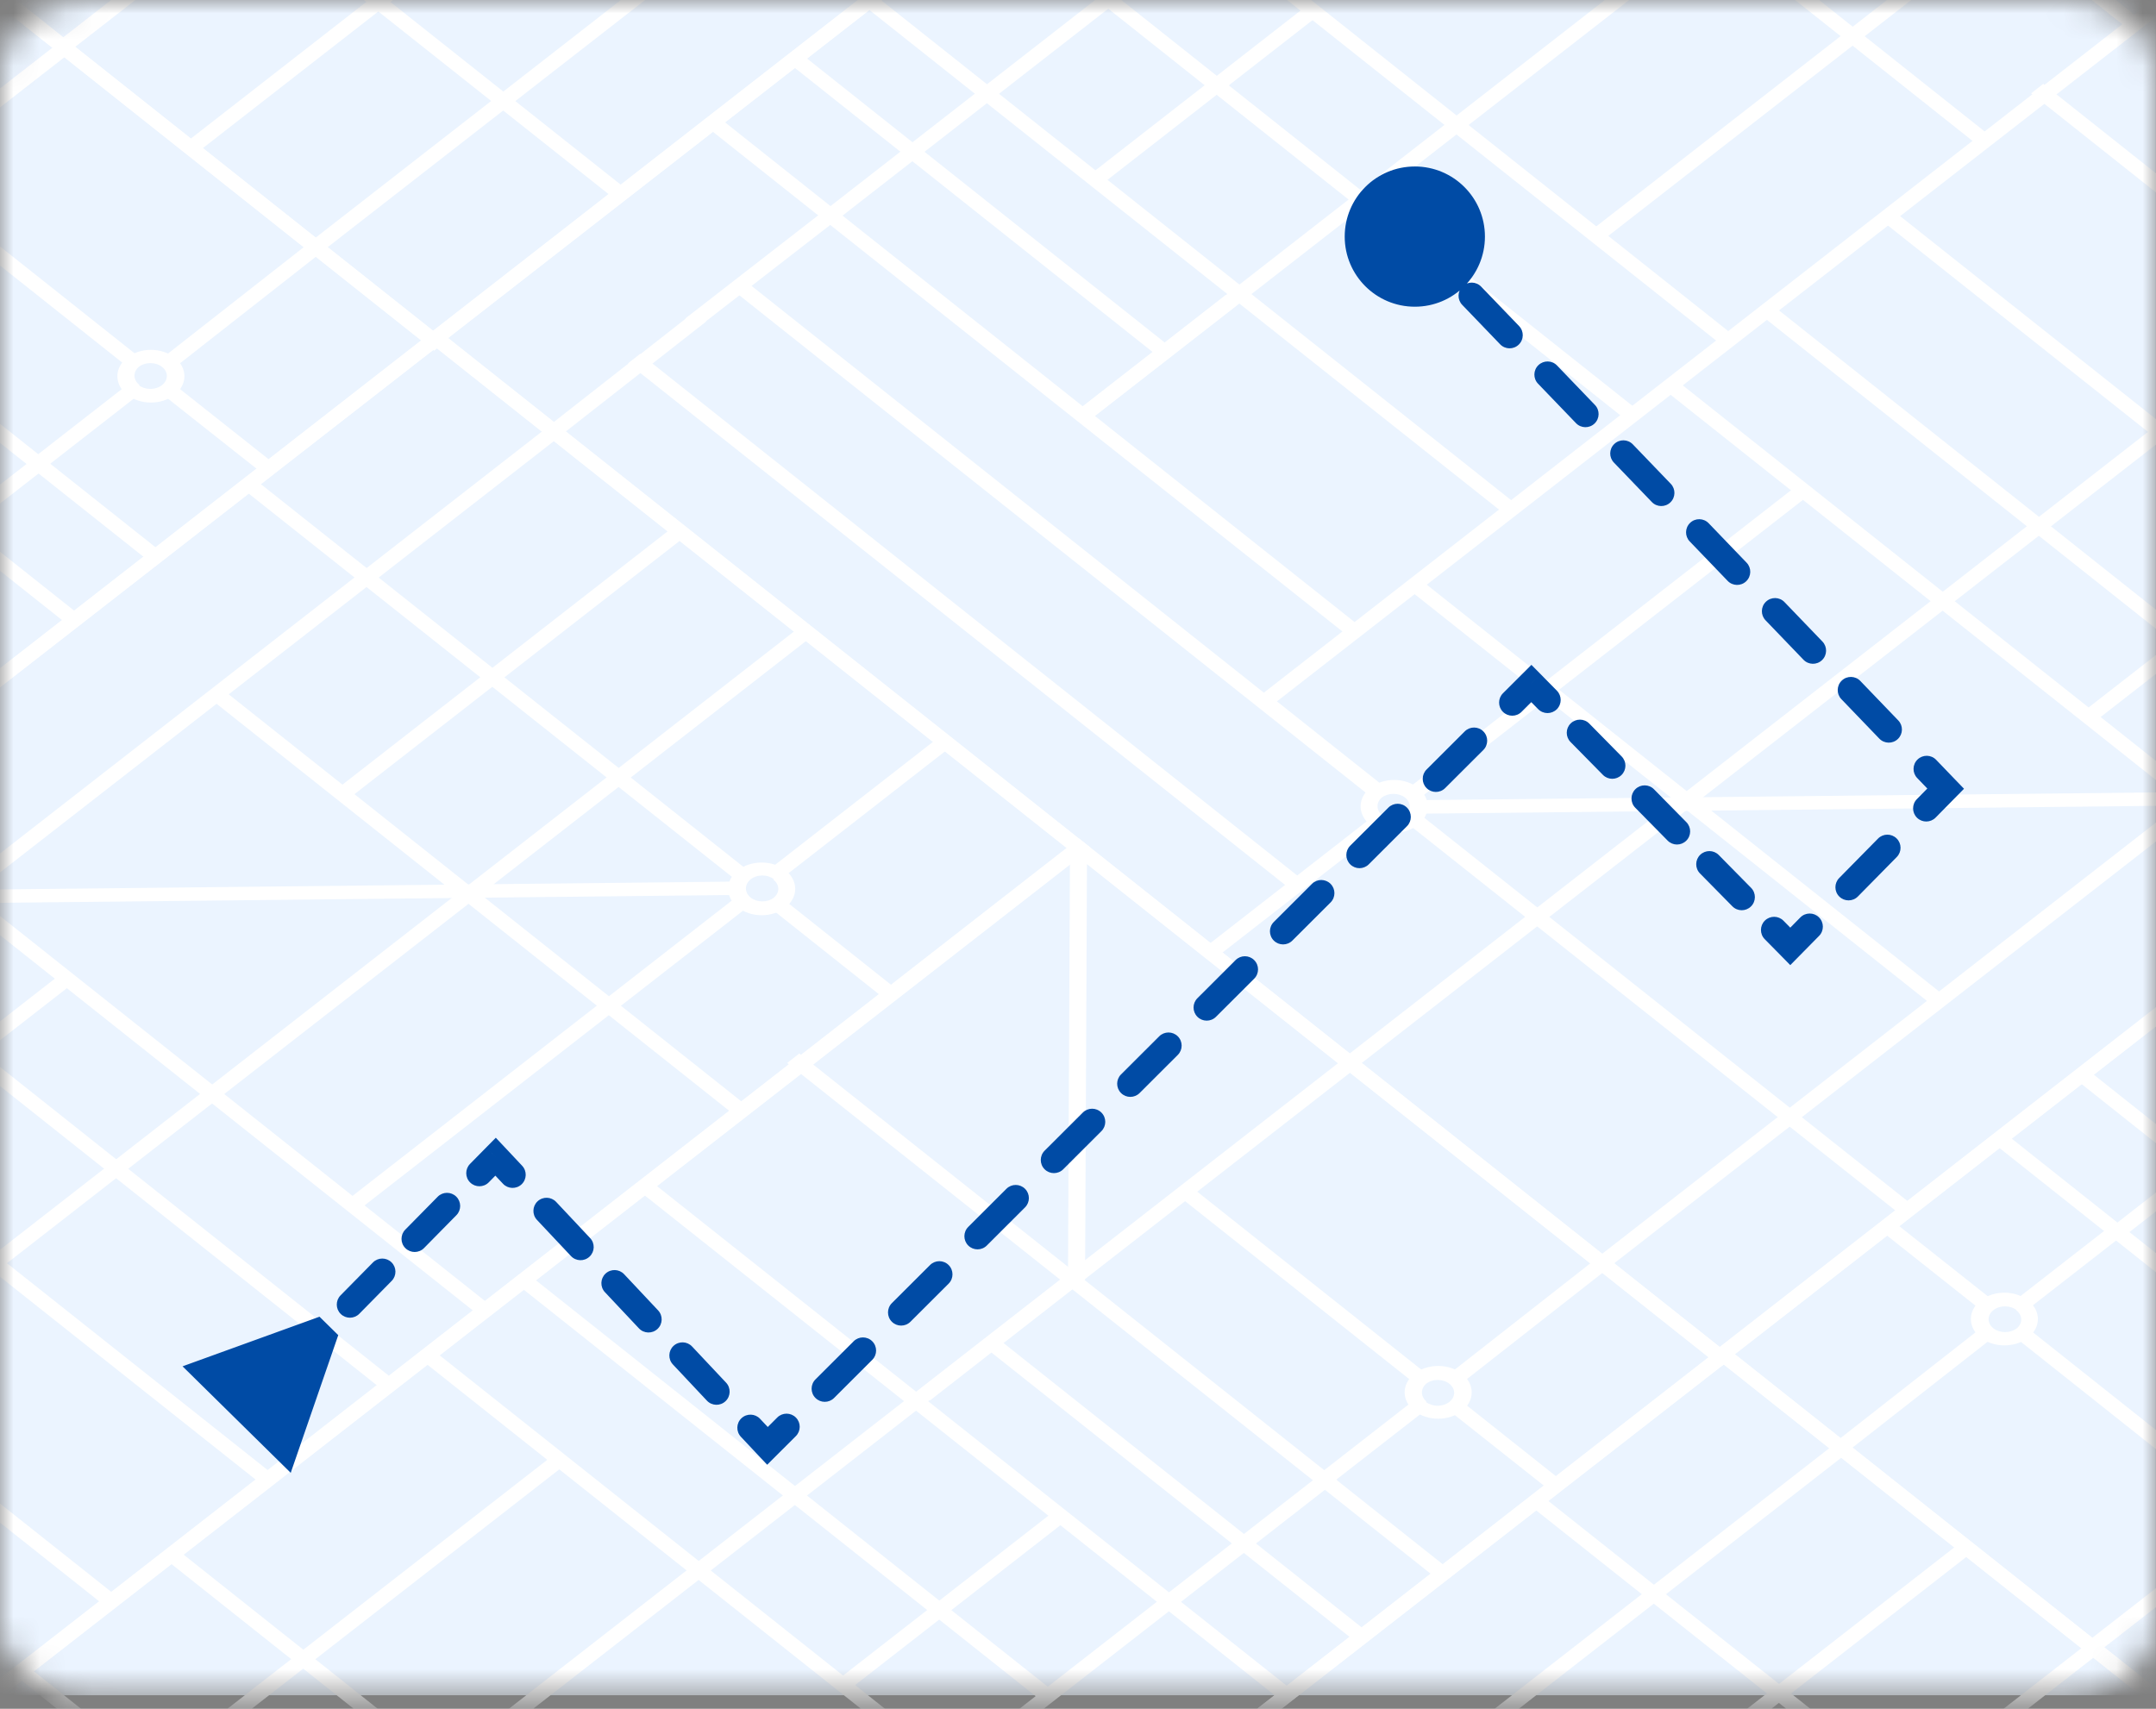 <svg width="82" height="65" viewBox="0 0 82 65" fill="none" xmlns="http://www.w3.org/2000/svg">
<rect x="0" y="0" width="82" height="65" fill="#808080" stroke="none"/>
<mask id="mask0_1287_3180" style="mask-type:luminance" maskUnits="userSpaceOnUse" x="0" y="0" width="82" height="65">
<path d="M78.583 0H3.417C1.53 0 0 1.203 0 2.687V61.799C0 63.283 1.53 64.486 3.417 64.486H78.583C80.47 64.486 82 63.283 82 61.799V2.687C82 1.203 80.47 0 78.583 0Z" fill="white"/>
</mask>
<g mask="url(#mask0_1287_3180)">
<path d="M81.996 0H-0.004V64.486H81.996V0Z" fill="#EBF4FF"/>
<path d="M97.706 19.058L60.625 47.935L61.081 48.298L98.163 19.42L97.706 19.058Z" fill="white"/>
<path d="M98.544 3.309L50.955 40.369L51.412 40.731L99 3.671L98.544 3.309Z" fill="white"/>
<path d="M112.679 14.423L65.091 51.483L65.548 51.846L113.136 14.786L112.679 14.423Z" fill="white"/>
<path d="M83.652 30.126L83.618 30.636L53.92 30.953L53.954 30.437L83.652 30.126Z" fill="white"/>
<path d="M63.645 14.376L63.183 14.735L87.811 34.285L88.272 33.926L63.645 14.376Z" fill="white"/>
<path d="M41.026 31.893L40.565 32.252L65.433 51.987L65.894 51.627L41.026 31.893Z" fill="white"/>
<path d="M71.882 7.915L71.421 8.274L96.053 27.822L96.514 27.462L71.882 7.915Z" fill="white"/>
<path d="M87.488 20.64L79.221 27.08L79.678 27.443L87.945 21.002L87.488 20.64Z" fill="white"/>
<path d="M67.238 11.471L66.777 11.83L86.904 27.814L87.365 27.455L67.238 11.471Z" fill="white"/>
<path d="M53.903 21.954L53.442 22.314L73.569 38.297L74.03 37.938L53.903 21.954Z" fill="white"/>
<path d="M77.712 3.19L77.251 3.55L101.95 23.157L102.412 22.798L77.712 3.19Z" fill="white"/>
<path d="M53.925 29.965C54.044 30.057 54.138 30.168 54.203 30.29C54.267 30.411 54.3 30.542 54.3 30.674C54.3 30.806 54.267 30.936 54.203 31.058C54.138 31.18 54.044 31.29 53.925 31.383C53.685 31.571 53.361 31.676 53.023 31.676C52.685 31.676 52.36 31.571 52.121 31.383C51.882 31.195 51.748 30.94 51.748 30.674C51.748 30.408 51.882 30.153 52.121 29.965C52.239 29.871 52.379 29.797 52.534 29.746C52.689 29.695 52.855 29.669 53.023 29.669C53.19 29.669 53.356 29.695 53.511 29.746C53.666 29.797 53.807 29.871 53.925 29.965ZM52.558 31.039C52.616 31.085 52.684 31.121 52.76 31.146C52.836 31.171 52.917 31.183 52.999 31.183C53.081 31.183 53.162 31.171 53.237 31.146C53.313 31.121 53.382 31.085 53.44 31.039C53.556 30.946 53.621 30.82 53.621 30.69C53.621 30.559 53.556 30.434 53.44 30.341C53.321 30.249 53.161 30.198 52.995 30.198C52.829 30.198 52.67 30.249 52.551 30.341C52.444 30.434 52.387 30.557 52.392 30.684C52.397 30.81 52.464 30.93 52.579 31.018L52.558 31.039Z" fill="white"/>
<path d="M52.257 31.029L45.77 36.081L46.227 36.444L52.714 31.392L52.257 31.029Z" fill="white"/>
<path d="M48.29 26.461L47.828 26.821L52.252 30.334L52.713 29.974L48.29 26.461Z" fill="white"/>
<path d="M54.115 31.064L53.654 31.423L72.416 46.307L72.877 45.947L54.115 31.064Z" fill="white"/>
<path d="M68.408 18.424L53.582 29.966L54.039 30.329L68.865 18.787L68.408 18.424Z" fill="white"/>
<path d="M117.175 17.969L80.094 46.847L80.55 47.209L117.632 18.332L117.175 17.969Z" fill="white"/>
<path d="M126.801 25.525L79.213 62.585L79.67 62.948L127.258 25.888L126.801 25.525Z" fill="white"/>
<path d="M112.699 14.417L65.111 51.477L65.568 51.84L113.156 14.78L112.699 14.417Z" fill="white"/>
<path d="M65.556 51.172L65.095 51.532L89.967 71.27L90.428 70.91L65.556 51.172Z" fill="white"/>
<path d="M82.114 38.413L81.653 38.772L106.285 58.319L106.746 57.96L82.114 38.413Z" fill="white"/>
<path d="M76.191 43.058L75.73 43.418L100.429 63.026L100.89 62.666L76.191 43.058Z" fill="white"/>
<path d="M79.36 40.663L78.899 41.022L93.073 52.279L93.535 51.919L79.36 40.663Z" fill="white"/>
<path d="M75.332 50.885C75.093 50.697 74.959 50.441 74.959 50.175C74.959 49.91 75.093 49.654 75.332 49.466C75.571 49.279 75.895 49.173 76.233 49.173C76.572 49.173 76.896 49.279 77.135 49.466C77.374 49.654 77.508 49.91 77.508 50.175C77.508 50.441 77.374 50.697 77.135 50.885C76.896 51.073 76.572 51.178 76.233 51.178C75.895 51.178 75.571 51.073 75.332 50.885ZM76.698 49.837C76.64 49.791 76.572 49.755 76.496 49.73C76.42 49.706 76.339 49.693 76.257 49.693C76.175 49.693 76.094 49.706 76.019 49.73C75.943 49.755 75.874 49.791 75.817 49.837C75.759 49.882 75.713 49.936 75.681 49.996C75.65 50.055 75.633 50.119 75.633 50.184C75.633 50.248 75.65 50.312 75.681 50.371C75.713 50.431 75.759 50.485 75.817 50.53C75.935 50.621 76.095 50.672 76.261 50.672C76.427 50.672 76.586 50.621 76.705 50.53C76.761 50.483 76.805 50.428 76.834 50.368C76.864 50.308 76.877 50.244 76.875 50.179C76.872 50.115 76.853 50.051 76.82 49.993C76.786 49.934 76.737 49.881 76.678 49.837H76.698Z" fill="white"/>
<path d="M80.259 46.644L76.647 49.457L77.103 49.82L80.716 47.007L80.259 46.644Z" fill="white"/>
<path d="M77.124 50.525L76.662 50.885L85.519 57.918L85.98 57.559L77.124 50.525Z" fill="white"/>
<path d="M75.336 49.826L71.51 46.795L71.974 46.435L75.801 49.466L75.336 49.826Z" fill="white"/>
<path d="M70.039 55.393L69.582 55.033L75.335 50.525L75.793 50.885L70.039 55.393Z" fill="white"/>
<path d="M50.404 55.943L13.323 84.82L13.78 85.183L50.861 56.305L50.404 55.943Z" fill="white"/>
<path d="M51.224 40.183L3.635 77.243L4.092 77.606L51.68 40.546L51.224 40.183Z" fill="white"/>
<path d="M40.865 32.023L-6.723 69.083L-6.266 69.445L41.322 32.385L40.865 32.023Z" fill="white"/>
<path d="M65.393 51.308L17.805 88.368L18.262 88.731L65.85 51.671L65.393 51.308Z" fill="white"/>
<path d="M16.338 51.252L15.877 51.611L40.505 71.162L40.966 70.802L16.338 51.252Z" fill="white"/>
<path d="M41.032 31.895L40.571 32.254L65.443 51.992L65.904 51.633L41.032 31.895Z" fill="white"/>
<path d="M24.58 44.795L24.119 45.154L48.751 64.701L49.212 64.342L24.58 44.795Z" fill="white"/>
<path d="M40.1 57.48L31.831 63.919L32.288 64.282L40.556 57.842L40.1 57.48Z" fill="white"/>
<path d="M19.936 48.347L19.475 48.706L39.602 64.69L40.063 64.331L19.936 48.347Z" fill="white"/>
<path d="M6.601 58.834L6.14 59.193L26.267 75.177L26.728 74.818L6.601 58.834Z" fill="white"/>
<path d="M41.344 32.318L41.269 48.671L35.372 53.271L34.914 52.905L40.62 48.461L40.695 32.318H41.344Z" fill="white"/>
<path d="M30.4 40.075L29.939 40.435L54.638 60.043L55.099 59.683L30.4 40.075Z" fill="white"/>
<path d="M37.922 50.894L37.46 51.253L51.635 62.509L52.096 62.15L37.922 50.894Z" fill="white"/>
<path d="M55.601 52.255C55.84 52.443 55.974 52.699 55.974 52.964C55.974 53.23 55.84 53.485 55.601 53.674C55.362 53.861 55.038 53.967 54.699 53.967C54.361 53.967 54.037 53.861 53.797 53.674C53.678 53.581 53.584 53.47 53.52 53.349C53.455 53.227 53.422 53.096 53.422 52.964C53.422 52.833 53.455 52.702 53.52 52.58C53.584 52.459 53.678 52.348 53.797 52.255C53.916 52.161 54.056 52.087 54.211 52.036C54.366 51.986 54.532 51.96 54.699 51.96C54.867 51.96 55.033 51.986 55.188 52.036C55.343 52.087 55.483 52.161 55.601 52.255ZM54.235 53.33C54.353 53.422 54.512 53.474 54.679 53.474C54.845 53.474 55.005 53.422 55.123 53.33C55.181 53.284 55.227 53.23 55.259 53.171C55.29 53.111 55.306 53.048 55.306 52.983C55.306 52.919 55.29 52.855 55.259 52.795C55.227 52.736 55.181 52.682 55.123 52.637C55.065 52.591 54.997 52.555 54.921 52.53C54.845 52.505 54.764 52.492 54.682 52.492C54.6 52.492 54.519 52.505 54.444 52.53C54.368 52.555 54.299 52.591 54.242 52.637C54.136 52.729 54.079 52.849 54.08 52.974C54.081 53.098 54.141 53.217 54.248 53.308L54.235 53.33Z" fill="white"/>
<path d="M53.747 53.289L50.135 56.103L50.591 56.465L54.204 53.652L53.747 53.289Z" fill="white"/>
<path d="M45.381 45.209L44.919 45.568L53.776 52.602L54.237 52.242L45.381 45.209Z" fill="white"/>
<path d="M55.592 53.308L59.419 56.345L58.954 56.699L55.127 53.668L55.592 53.308Z" fill="white"/>
<path d="M60.889 47.741L61.347 48.106L55.593 52.615L55.136 52.25L60.889 47.741Z" fill="white"/>
<path d="M0.994 63.343L0.532 63.702L4.956 67.215L5.417 66.856L0.994 63.343Z" fill="white"/>
<path d="M21.1 55.309L6.274 66.851L6.73 67.214L21.557 55.672L21.1 55.309Z" fill="white"/>
<path d="M69.879 54.851L32.798 83.728L33.254 84.091L70.335 55.213L69.879 54.851Z" fill="white"/>
<path d="M79.527 62.412L31.939 99.472L32.395 99.834L79.984 62.774L79.527 62.412Z" fill="white"/>
<path d="M65.409 51.303L17.821 88.362L18.278 88.725L65.866 51.665L65.409 51.303Z" fill="white"/>
<path d="M65.56 51.181L65.099 51.541L89.966 71.275L90.427 70.916L65.56 51.181Z" fill="white"/>
<path d="M58.591 56.86L58.13 57.22L76.892 72.104L77.353 71.744L58.591 56.86Z" fill="white"/>
<path d="M74.679 58.589L61.708 68.695L62.165 69.057L75.136 58.952L74.679 58.589Z" fill="white"/>
<path d="M48.772 -19.592L11.691 9.285L12.148 9.648L49.229 -19.229L48.772 -19.592Z" fill="white"/>
<path d="M49.614 -35.346L2.026 1.714L2.482 2.076L50.071 -34.984L49.614 -35.346Z" fill="white"/>
<path d="M63.748 -24.232L16.159 12.828L16.616 13.191L64.204 -23.869L63.748 -24.232Z" fill="white"/>
<path d="M-7.897 -6.758L-8.358 -6.398L16.509 13.336L16.97 12.977L-7.897 -6.758Z" fill="white"/>
<path d="M5.185 -7.59L4.724 -7.231L23.486 7.653L23.947 7.294L5.185 -7.59Z" fill="white"/>
<path d="M19.876 -4.557L6.904 5.548L7.361 5.911L20.333 -4.194L19.876 -4.557Z" fill="white"/>
<path d="M68.223 -20.691L31.142 8.186L31.599 8.549L68.68 -20.328L68.223 -20.691Z" fill="white"/>
<path d="M77.897 -13.128L41.01 15.598L41.467 15.961L78.353 -12.765L77.897 -13.128Z" fill="white"/>
<path d="M88.272 -4.96L47.642 26.681L48.099 27.044L88.729 -4.597L88.272 -4.96Z" fill="white"/>
<path d="M63.76 -24.243L16.171 12.817L16.628 13.18L64.216 -23.88L63.76 -24.243Z" fill="white"/>
<path d="M41.407 -6.715L40.946 -6.356L65.573 13.195L66.034 12.836L41.407 -6.715Z" fill="white"/>
<path d="M16.619 12.52L16.157 12.879L41.03 32.617L41.491 32.258L16.619 12.52Z" fill="white"/>
<path d="M33.187 -0.249L32.726 0.111L57.357 19.658L57.818 19.299L33.187 -0.249Z" fill="white"/>
<path d="M49.715 0.206L41.448 6.647L41.905 7.01L50.172 0.569L49.715 0.206Z" fill="white"/>
<path d="M42.366 -0.223L41.904 0.136L62.032 16.119L62.493 15.76L42.366 -0.223Z" fill="white"/>
<path d="M55.699 -10.71L55.237 -10.351L75.365 5.632L75.826 5.273L55.699 -10.71Z" fill="white"/>
<path d="M40.723 15.81L46.627 11.215L47.085 11.575L41.373 16.025" fill="white"/>
<path d="M27.257 4.402L26.796 4.761L51.495 24.369L51.956 24.01L27.257 4.402Z" fill="white"/>
<path d="M30.426 2.013L29.965 2.372L44.139 13.629L44.601 13.27L30.426 2.013Z" fill="white"/>
<path d="M26.525 12.473L26.067 12.113L31.363 8.002L31.821 8.367L26.525 12.473Z" fill="white"/>
<path d="M28.348 10.688L27.887 11.048L52 30.197L52.462 29.838L28.348 10.688Z" fill="white"/>
<path d="M24.35 13.459L23.889 13.819L49.06 33.808L49.521 33.449L24.35 13.459Z" fill="white"/>
<path d="M21.104 16.739L20.646 16.38L26.399 11.871L26.857 12.231L21.104 16.739Z" fill="white"/>
<path d="M77.012 -2.748L76.55 -2.389L80.974 1.124L81.435 0.765L77.012 -2.748Z" fill="white"/>
<path d="M75.262 -2.72L60.439 8.824L60.895 9.186L75.719 -2.358L75.262 -2.72Z" fill="white"/>
<path d="M1.474 17.288L-35.607 46.165L-35.15 46.528L1.931 17.65L1.474 17.288Z" fill="white"/>
<path d="M2.334 1.549L-45.254 38.609L-44.798 38.972L2.791 1.912L2.334 1.549Z" fill="white"/>
<path d="M16.422 12.637L-31.167 49.697L-30.71 50.06L16.878 13L16.422 12.637Z" fill="white"/>
<path d="M-7.903 -6.761L-8.364 -6.402L16.508 13.336L16.969 12.977L-7.903 -6.761Z" fill="white"/>
<path d="M-24.351 6.137L-24.812 6.497L-0.181 26.044L0.28 25.684L-24.351 6.137Z" fill="white"/>
<path d="M-18.528 1.414L-18.989 1.773L5.711 21.381L6.172 21.022L-18.528 1.414Z" fill="white"/>
<path d="M-11.016 12.24L-11.477 12.599L2.697 23.856L3.158 23.497L-11.016 12.24Z" fill="white"/>
<path d="M6.641 13.601C6.88 13.79 7.014 14.045 7.014 14.31C7.014 14.576 6.88 14.832 6.641 15.02C6.401 15.208 6.077 15.313 5.739 15.313C5.401 15.313 5.076 15.208 4.837 15.02C4.598 14.832 4.464 14.576 4.464 14.31C4.464 14.045 4.598 13.79 4.837 13.601C5.076 13.414 5.401 13.308 5.739 13.308C6.077 13.308 6.401 13.414 6.641 13.601ZM5.274 14.649C5.392 14.742 5.552 14.794 5.718 14.794C5.885 14.794 6.045 14.742 6.162 14.649C6.221 14.604 6.267 14.55 6.298 14.49C6.33 14.431 6.346 14.367 6.346 14.303C6.346 14.238 6.33 14.174 6.298 14.115C6.267 14.055 6.221 14.001 6.162 13.956C6.105 13.91 6.036 13.874 5.96 13.849C5.885 13.825 5.804 13.812 5.722 13.812C5.64 13.812 5.559 13.825 5.483 13.849C5.407 13.874 5.339 13.91 5.281 13.956C5.225 14.003 5.182 14.059 5.153 14.119C5.125 14.179 5.112 14.244 5.115 14.308C5.118 14.373 5.137 14.436 5.172 14.494C5.206 14.553 5.255 14.605 5.315 14.649H5.274Z" fill="white"/>
<path d="M4.839 14.64L1.227 17.453L1.684 17.816L5.296 15.002L4.839 14.64Z" fill="white"/>
<path d="M-3.553 6.554L-4.014 6.913L4.843 13.947L5.304 13.587L-3.553 6.554Z" fill="white"/>
<path d="M6.662 14.655L10.489 17.685L10.031 18.045L6.198 15.015L6.662 14.655Z" fill="white"/>
<path d="M11.955 9.087L12.413 9.453L6.666 13.961L6.202 13.596L11.955 9.087Z" fill="white"/>
<path d="M20.913 16.181L-16.168 45.058L-15.711 45.421L21.37 16.544L20.913 16.181Z" fill="white"/>
<path d="M30.557 23.742L-17.031 60.802L-16.574 61.165L31.014 24.105L30.557 23.742Z" fill="white"/>
<path d="M41.002 31.933L-6.587 68.993L-6.13 69.356L41.458 32.296L41.002 31.933Z" fill="white"/>
<path d="M16.433 12.627L-31.155 49.687L-30.698 50.05L16.89 12.99L16.433 12.627Z" fill="white"/>
<path d="M-1.654 34.36L-1.62 33.85L28.078 33.533L28.044 34.043L-1.654 34.36Z" fill="white"/>
<path d="M-5.897 30.165L-6.359 30.524L18.269 50.075L18.73 49.715L-5.897 30.165Z" fill="white"/>
<path d="M16.62 12.529L16.159 12.889L41.027 32.623L41.488 32.264L16.62 12.529Z" fill="white"/>
<path d="M-14.12 36.637L-14.581 36.996L10.051 56.543L10.512 56.184L-14.12 36.637Z" fill="white"/>
<path d="M2.327 37.041L-5.942 43.48L-5.485 43.843L2.783 37.403L2.327 37.041Z" fill="white"/>
<path d="M-4.948 36.658L-5.41 37.017L14.718 53.001L15.179 52.642L-4.948 36.658Z" fill="white"/>
<path d="M8.393 26.169L7.931 26.528L28.059 42.512L28.52 42.153L8.393 26.169Z" fill="white"/>
<path d="M-20.049 41.278L-20.51 41.637L4.189 61.245L4.65 60.886L-20.049 41.278Z" fill="white"/>
<path d="M28.068 34.521C27.949 34.428 27.855 34.318 27.79 34.196C27.726 34.075 27.693 33.944 27.693 33.812C27.693 33.68 27.726 33.55 27.79 33.428C27.855 33.306 27.949 33.196 28.068 33.103C28.308 32.915 28.632 32.81 28.97 32.81C29.308 32.81 29.633 32.915 29.872 33.103C30.111 33.291 30.245 33.546 30.245 33.812C30.245 34.078 30.111 34.333 29.872 34.521C29.633 34.709 29.308 34.815 28.97 34.815C28.632 34.815 28.308 34.709 28.068 34.521ZM29.435 33.447C29.377 33.401 29.308 33.365 29.233 33.34C29.157 33.315 29.076 33.303 28.994 33.303C28.912 33.303 28.831 33.315 28.756 33.34C28.68 33.365 28.611 33.401 28.553 33.447C28.436 33.539 28.37 33.665 28.37 33.796C28.37 33.927 28.436 34.053 28.553 34.145C28.611 34.191 28.68 34.227 28.756 34.252C28.831 34.276 28.912 34.289 28.994 34.289C29.076 34.289 29.157 34.276 29.233 34.252C29.308 34.227 29.377 34.191 29.435 34.145C29.544 34.053 29.604 33.931 29.601 33.804C29.599 33.678 29.534 33.558 29.421 33.468L29.435 33.447Z" fill="white"/>
<path d="M35.743 28.019L29.256 33.071L29.713 33.433L36.2 28.381L35.743 28.019Z" fill="white"/>
<path d="M29.694 34.128L29.232 34.487L33.656 38L34.117 37.641L29.694 34.128Z" fill="white"/>
<path d="M9.664 18.212L9.203 18.572L27.965 33.456L28.426 33.096L9.664 18.212Z" fill="white"/>
<path d="M27.968 34.152L13.145 45.696L13.601 46.059L28.425 34.514L27.968 34.152Z" fill="white"/>
<path d="M25.744 19.938L12.772 30.044L13.229 30.406L26.201 20.301L25.744 19.938Z" fill="white"/>
</g>
<path d="M12.152 50.087L6.943 51.974L11.057 56.026L12.865 50.788L12.152 50.087ZM18.849 44L19.213 43.657L18.857 43.279L18.492 43.649L18.849 44ZM29.189 55L28.825 55.343L29.178 55.718L29.543 55.354L29.189 55ZM58.242 26L58.599 25.649L58.245 25.291L57.889 25.646L58.242 26ZM68.091 36L67.735 36.351L68.091 36.713L68.447 36.351L68.091 36ZM74 30L74.356 30.351L74.698 30.004L74.36 29.654L74 30ZM51.144 9C51.144 10.473 52.338 11.667 53.811 11.667C55.283 11.667 56.477 10.473 56.477 9C56.477 7.527 55.283 6.333 53.811 6.333C52.338 6.333 51.144 7.527 51.144 9ZM9.972 53.726C10.165 53.529 10.163 53.212 9.966 53.019C9.77 52.825 9.453 52.827 9.259 53.024L9.972 53.726ZM10.49 51.774C10.297 51.971 10.299 52.288 10.496 52.481C10.693 52.675 11.009 52.673 11.203 52.476L10.49 51.774ZM12.434 51.226C12.628 51.029 12.625 50.712 12.428 50.519C12.232 50.325 11.915 50.327 11.721 50.524L12.434 51.226ZM12.953 49.274C12.759 49.471 12.761 49.788 12.958 49.981C13.155 50.175 13.471 50.173 13.665 49.976L12.953 49.274ZM14.896 48.726C15.09 48.529 15.087 48.212 14.891 48.019C14.694 47.825 14.377 47.827 14.184 48.024L14.896 48.726ZM15.415 46.774C15.221 46.971 15.223 47.288 15.42 47.481C15.617 47.675 15.933 47.673 16.127 47.476L15.415 46.774ZM17.358 46.226C17.552 46.029 17.549 45.712 17.353 45.519C17.156 45.325 16.839 45.327 16.646 45.524L17.358 46.226ZM17.877 44.274C17.683 44.471 17.685 44.788 17.882 44.981C18.079 45.175 18.395 45.173 18.589 44.976L17.877 44.274ZM19.131 45.03C19.32 45.231 19.636 45.241 19.837 45.052C20.038 44.863 20.048 44.546 19.859 44.345L19.131 45.03ZM21.152 45.72C20.963 45.519 20.646 45.509 20.445 45.698C20.244 45.887 20.234 46.204 20.423 46.405L21.152 45.72ZM21.716 47.78C21.905 47.981 22.221 47.991 22.422 47.802C22.624 47.613 22.634 47.296 22.444 47.095L21.716 47.78ZM23.737 48.47C23.548 48.269 23.231 48.259 23.03 48.448C22.829 48.637 22.819 48.954 23.008 49.155L23.737 48.47ZM24.301 50.53C24.49 50.731 24.806 50.741 25.008 50.552C25.209 50.363 25.219 50.046 25.029 49.845L24.301 50.53ZM26.322 51.22C26.133 51.019 25.817 51.009 25.615 51.198C25.414 51.387 25.404 51.704 25.594 51.905L26.322 51.22ZM26.886 53.28C27.075 53.481 27.392 53.491 27.593 53.302C27.794 53.113 27.804 52.796 27.615 52.595L26.886 53.28ZM28.907 53.97C28.718 53.769 28.402 53.759 28.201 53.948C27.999 54.137 27.99 54.454 28.179 54.655L28.907 53.97ZM30.269 54.629C30.464 54.434 30.465 54.117 30.27 53.922C30.075 53.726 29.758 53.726 29.562 53.921L30.269 54.629ZM31.015 52.471C30.82 52.666 30.819 52.983 31.015 53.178C31.21 53.374 31.526 53.374 31.722 53.179L31.015 52.471ZM33.174 51.729C33.37 51.534 33.37 51.217 33.175 51.022C32.98 50.826 32.663 50.826 32.468 51.021L33.174 51.729ZM33.92 49.571C33.725 49.766 33.725 50.083 33.92 50.278C34.115 50.474 34.431 50.474 34.627 50.279L33.92 49.571ZM36.08 48.829C36.275 48.634 36.275 48.317 36.08 48.122C35.885 47.926 35.569 47.926 35.373 48.121L36.08 48.829ZM36.826 46.671C36.63 46.866 36.63 47.183 36.825 47.378C37.02 47.574 37.337 47.574 37.532 47.379L36.826 46.671ZM38.985 45.929C39.18 45.734 39.181 45.417 38.986 45.222C38.79 45.026 38.474 45.026 38.278 45.221L38.985 45.929ZM39.731 43.771C39.536 43.966 39.535 44.283 39.73 44.478C39.925 44.674 40.242 44.674 40.438 44.479L39.731 43.771ZM41.89 43.029C42.086 42.834 42.086 42.517 41.891 42.322C41.696 42.126 41.379 42.126 41.184 42.321L41.89 43.029ZM42.636 40.871C42.441 41.066 42.441 41.383 42.636 41.578C42.831 41.774 43.147 41.774 43.343 41.579L42.636 40.871ZM44.795 40.129C44.991 39.934 44.991 39.617 44.796 39.422C44.601 39.226 44.284 39.226 44.089 39.421L44.795 40.129ZM45.542 37.971C45.346 38.166 45.346 38.483 45.541 38.678C45.736 38.874 46.053 38.874 46.248 38.679L45.542 37.971ZM47.701 37.229C47.896 37.034 47.897 36.717 47.701 36.522C47.506 36.326 47.19 36.326 46.994 36.521L47.701 37.229ZM48.447 35.071C48.252 35.266 48.251 35.583 48.446 35.778C48.641 35.974 48.958 35.974 49.153 35.779L48.447 35.071ZM50.606 34.329C50.801 34.134 50.802 33.817 50.607 33.622C50.412 33.426 50.095 33.426 49.9 33.621L50.606 34.329ZM51.352 32.171C51.157 32.366 51.157 32.683 51.352 32.878C51.547 33.074 51.863 33.074 52.059 32.879L51.352 32.171ZM53.511 31.429C53.707 31.234 53.707 30.917 53.512 30.722C53.317 30.526 53 30.526 52.805 30.721L53.511 31.429ZM54.258 29.271C54.062 29.466 54.062 29.783 54.257 29.978C54.452 30.174 54.769 30.174 54.964 29.979L54.258 29.271ZM56.417 28.529C56.612 28.334 56.612 28.017 56.417 27.822C56.222 27.626 55.906 27.626 55.71 27.821L56.417 28.529ZM57.163 26.371C56.967 26.566 56.967 26.883 57.162 27.078C57.357 27.274 57.674 27.274 57.869 27.079L57.163 26.371ZM58.502 26.976C58.696 27.173 59.012 27.175 59.209 26.981C59.406 26.788 59.408 26.471 59.214 26.274L58.502 26.976ZM60.445 27.524C60.252 27.327 59.935 27.325 59.738 27.519C59.541 27.712 59.539 28.029 59.733 28.226L60.445 27.524ZM60.964 29.476C61.158 29.673 61.474 29.675 61.671 29.481C61.868 29.288 61.87 28.971 61.676 28.774L60.964 29.476ZM62.907 30.024C62.714 29.827 62.397 29.825 62.2 30.019C62.004 30.212 62.001 30.529 62.195 30.726L62.907 30.024ZM63.426 31.976C63.62 32.173 63.936 32.175 64.133 31.981C64.33 31.788 64.332 31.471 64.138 31.274L63.426 31.976ZM65.37 32.524C65.176 32.327 64.859 32.325 64.662 32.519C64.466 32.712 64.463 33.029 64.657 33.226L65.37 32.524ZM65.888 34.476C66.082 34.673 66.398 34.675 66.595 34.481C66.792 34.288 66.794 33.971 66.601 33.774L65.888 34.476ZM67.832 35.024C67.638 34.827 67.321 34.825 67.124 35.019C66.928 35.212 66.925 35.529 67.119 35.726L67.832 35.024ZM69.186 35.601C69.38 35.404 69.377 35.087 69.18 34.894C68.984 34.7 68.667 34.702 68.473 34.899L69.186 35.601ZM69.951 33.399C69.757 33.596 69.759 33.913 69.956 34.106C70.153 34.3 70.469 34.298 70.663 34.101L69.951 33.399ZM72.14 32.601C72.334 32.404 72.332 32.087 72.135 31.894C71.938 31.7 71.622 31.702 71.428 31.899L72.14 32.601ZM72.905 30.399C72.711 30.596 72.714 30.913 72.91 31.106C73.107 31.3 73.424 31.298 73.618 31.101L72.905 30.399ZM73.639 28.904C73.448 28.704 73.132 28.698 72.932 28.89C72.733 29.081 72.727 29.398 72.918 29.596L73.639 28.904ZM71.476 28.096C71.668 28.296 71.984 28.302 72.183 28.11C72.382 27.919 72.389 27.602 72.197 27.404L71.476 28.096ZM70.755 25.904C70.564 25.704 70.247 25.698 70.048 25.89C69.849 26.081 69.843 26.398 70.034 26.596L70.755 25.904ZM68.592 25.096C68.784 25.296 69.1 25.302 69.299 25.11C69.498 24.919 69.504 24.602 69.313 24.404L68.592 25.096ZM67.871 22.904C67.68 22.704 67.363 22.698 67.164 22.89C66.965 23.081 66.959 23.398 67.15 23.596L67.871 22.904ZM65.708 22.096C65.899 22.296 66.216 22.302 66.415 22.11C66.614 21.919 66.62 21.602 66.429 21.404L65.708 22.096ZM64.987 19.904C64.795 19.704 64.479 19.698 64.28 19.89C64.081 20.081 64.075 20.398 64.266 20.596L64.987 19.904ZM62.824 19.096C63.015 19.296 63.332 19.302 63.531 19.11C63.73 18.919 63.736 18.602 63.545 18.404L62.824 19.096ZM62.103 16.904C61.911 16.704 61.595 16.698 61.396 16.89C61.197 17.081 61.19 17.398 61.382 17.596L62.103 16.904ZM59.94 16.096C60.131 16.296 60.447 16.302 60.647 16.11C60.846 15.919 60.852 15.602 60.66 15.403L59.94 16.096ZM59.218 13.903C59.027 13.704 58.711 13.698 58.511 13.89C58.312 14.081 58.306 14.398 58.498 14.597L59.218 13.903ZM57.055 13.097C57.247 13.296 57.563 13.302 57.762 13.11C57.961 12.919 57.968 12.602 57.776 12.403L57.055 13.097ZM56.334 10.903C56.143 10.704 55.826 10.698 55.627 10.89C55.428 11.081 55.422 11.398 55.613 11.597L56.334 10.903ZM54.171 10.097C54.363 10.296 54.679 10.302 54.878 10.11C55.077 9.919 55.084 9.603 54.892 9.403L54.171 10.097ZM11.203 52.476L12.434 51.226L11.721 50.524L10.49 51.774L11.203 52.476ZM13.665 49.976L14.896 48.726L14.184 48.024L12.953 49.274L13.665 49.976ZM16.127 47.476L17.358 46.226L16.646 45.524L15.415 46.774L16.127 47.476ZM18.589 44.976L19.205 44.351L18.492 43.649L17.877 44.274L18.589 44.976ZM18.484 44.343L19.131 45.03L19.859 44.345L19.213 43.657L18.484 44.343ZM20.423 46.405L21.716 47.78L22.444 47.095L21.152 45.72L20.423 46.405ZM23.008 49.155L24.301 50.53L25.029 49.845L23.737 48.47L23.008 49.155ZM25.594 51.905L26.886 53.28L27.615 52.595L26.322 51.22L25.594 51.905ZM28.179 54.655L28.825 55.343L29.554 54.657L28.907 53.97L28.179 54.655ZM29.543 55.354L30.269 54.629L29.562 53.921L28.836 54.646L29.543 55.354ZM31.722 53.179L33.174 51.729L32.468 51.021L31.015 52.471L31.722 53.179ZM34.627 50.279L36.08 48.829L35.373 48.121L33.92 49.571L34.627 50.279ZM37.532 47.379L38.985 45.929L38.278 45.221L36.826 46.671L37.532 47.379ZM40.438 44.479L41.89 43.029L41.184 42.321L39.731 43.771L40.438 44.479ZM43.343 41.579L44.795 40.129L44.089 39.421L42.636 40.871L43.343 41.579ZM46.248 38.679L47.701 37.229L46.994 36.521L45.542 37.971L46.248 38.679ZM49.153 35.779L50.606 34.329L49.9 33.621L48.447 35.071L49.153 35.779ZM52.059 32.879L53.511 31.429L52.805 30.721L51.352 32.171L52.059 32.879ZM54.964 29.979L56.417 28.529L55.71 27.821L54.258 29.271L54.964 29.979ZM57.869 27.079L58.596 26.354L57.889 25.646L57.163 26.371L57.869 27.079ZM57.886 26.351L58.502 26.976L59.214 26.274L58.599 25.649L57.886 26.351ZM59.733 28.226L60.964 29.476L61.676 28.774L60.445 27.524L59.733 28.226ZM62.195 30.726L63.426 31.976L64.138 31.274L62.907 30.024L62.195 30.726ZM64.657 33.226L65.888 34.476L66.601 33.774L65.37 32.524L64.657 33.226ZM67.119 35.726L67.735 36.351L68.447 35.649L67.832 35.024L67.119 35.726ZM68.447 36.351L69.186 35.601L68.473 34.899L67.735 35.649L68.447 36.351ZM70.663 34.101L72.14 32.601L71.428 31.899L69.951 33.399L70.663 34.101ZM73.618 31.101L74.356 30.351L73.644 29.649L72.905 30.399L73.618 31.101ZM74.36 29.654L73.639 28.904L72.918 29.596L73.64 30.346L74.36 29.654ZM72.197 27.404L70.755 25.904L70.034 26.596L71.476 28.096L72.197 27.404ZM69.313 24.404L67.871 22.904L67.15 23.596L68.592 25.096L69.313 24.404ZM66.429 21.404L64.987 19.904L64.266 20.596L65.708 22.096L66.429 21.404ZM63.545 18.404L62.103 16.904L61.382 17.596L62.824 19.096L63.545 18.404ZM60.66 15.403L59.218 13.903L58.498 14.597L59.94 16.096L60.66 15.403ZM57.776 12.403L56.334 10.903L55.613 11.597L57.055 13.097L57.776 12.403ZM54.892 9.403L54.171 8.653L53.45 9.347L54.171 10.097L54.892 9.403Z" fill="#004BA5"/>
</svg>
